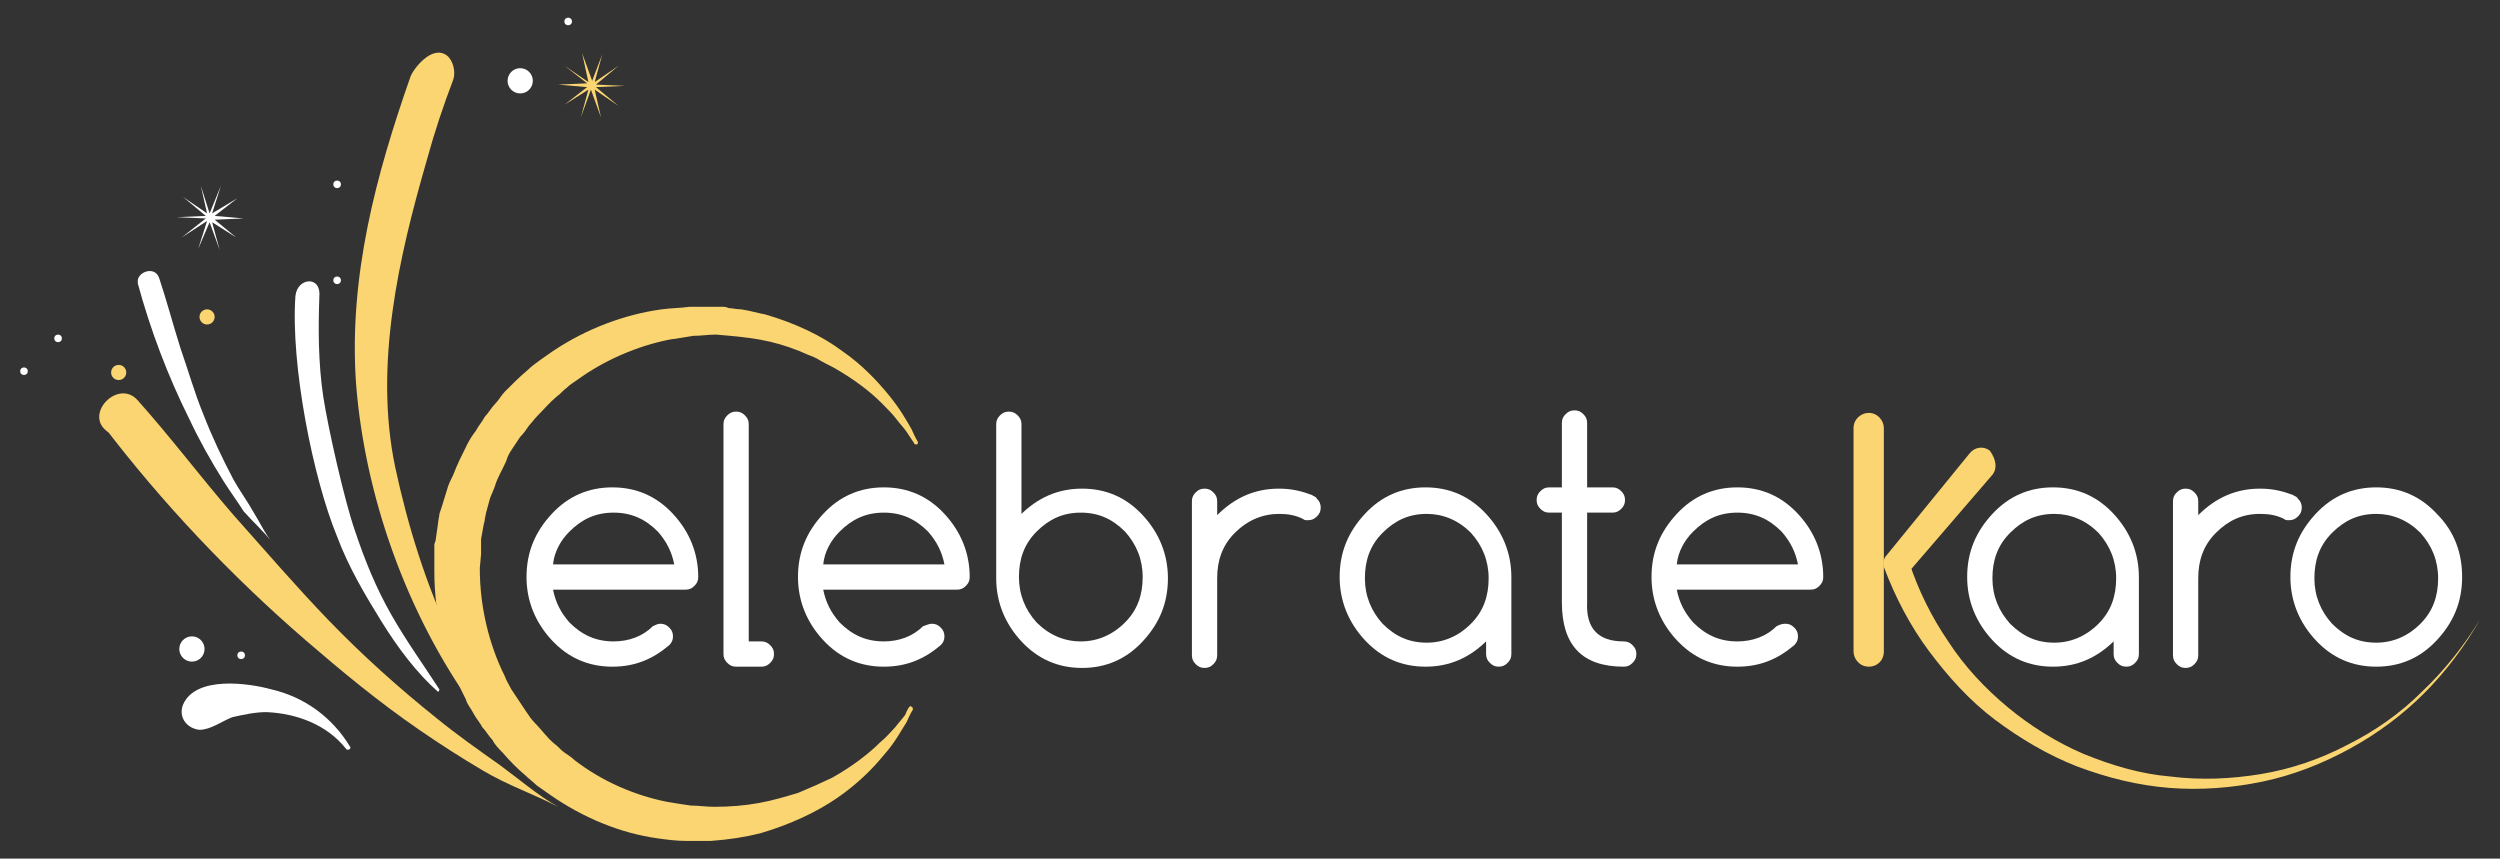 <?xml version="1.0" encoding="utf-8"?>
<!-- Generator: Adobe Illustrator 19.1.1, SVG Export Plug-In . SVG Version: 6.00 Build 0)  -->
<svg version="1.1" id="Layer_1" xmlns="http://www.w3.org/2000/svg" xmlns:xlink="http://www.w3.org/1999/xlink" x="0px" y="0px"
	 viewBox="0 0 198 68" style="enable-background:new 0 0 198 68;" xml:space="preserve">
<rect x="0" y="0" width="198" height="68" fill="#333333" stroke="none"/>
<style type="text/css">
	.st0{fill:#FFFFFF;}
	.st1{fill:#FAD571;}
</style>
<g>
	<g>
		<path class="st0" d="M52.3,49.4c0.3,0,0.5,0.1,0.7,0.3c0.2,0.2,0.3,0.4,0.3,0.7s-0.1,0.5-0.3,0.7c-1.3,1.1-2.7,1.7-4.5,1.7
			c-1.9,0-3.5-0.7-4.8-2.1c-1.3-1.4-2-3.1-2-5c0-2,0.7-3.6,2-5c1.3-1.4,2.9-2.1,4.8-2.1s3.5,0.7,4.8,2.1c1.3,1.4,2,3.1,2,5
			c0,0.3-0.1,0.5-0.3,0.7c-0.2,0.2-0.4,0.3-0.7,0.3H43.8c0.2,1,0.6,1.8,1.3,2.6c1,1,2.1,1.5,3.5,1.5c1.2,0,2.3-0.4,3.1-1.2
			C51.9,49.5,52.1,49.4,52.3,49.4z M53.4,44.7c-0.2-1-0.6-1.8-1.3-2.6c-1-1-2.1-1.5-3.5-1.5s-2.5,0.5-3.5,1.5
			c-0.7,0.7-1.2,1.6-1.3,2.6H53.4z"/>
		<path class="st0" d="M57.3,33.6c0-0.3,0.1-0.5,0.3-0.7c0.2-0.2,0.4-0.3,0.7-0.3c0.3,0,0.5,0.1,0.7,0.3c0.2,0.2,0.3,0.4,0.3,0.7
			v17.2h1c0.3,0,0.5,0.1,0.7,0.3c0.2,0.2,0.3,0.4,0.3,0.7c0,0.3-0.1,0.5-0.3,0.7c-0.2,0.2-0.4,0.3-0.7,0.3h-2
			c-0.3,0-0.5-0.1-0.7-0.3c-0.2-0.2-0.3-0.4-0.3-0.7V33.6z"/>
		<path class="st0" d="M73.8,49.4c0.3,0,0.5,0.1,0.7,0.3c0.2,0.2,0.3,0.4,0.3,0.7s-0.1,0.5-0.3,0.7c-1.3,1.1-2.7,1.7-4.5,1.7
			c-1.9,0-3.5-0.7-4.8-2.1c-1.3-1.4-2-3.1-2-5c0-2,0.7-3.6,2-5c1.3-1.4,2.9-2.1,4.8-2.1c1.9,0,3.5,0.7,4.8,2.1c1.3,1.4,2,3.1,2,5
			c0,0.3-0.1,0.5-0.3,0.7c-0.2,0.2-0.4,0.3-0.7,0.3H65.2c0.2,1,0.6,1.8,1.3,2.6c1,1,2.1,1.5,3.5,1.5c1.2,0,2.3-0.4,3.1-1.2
			C73.4,49.5,73.6,49.4,73.8,49.4z M74.8,44.7c-0.2-1-0.6-1.8-1.3-2.6c-1-1-2.1-1.5-3.5-1.5s-2.5,0.5-3.5,1.5
			c-0.7,0.7-1.2,1.6-1.3,2.6H74.8z"/>
		<path class="st0" d="M80.8,40.8C80.8,40.8,80.8,40.8,80.8,40.8c1.4-1.4,3-2.1,4.9-2.1c1.9,0,3.5,0.7,4.8,2.1c1.3,1.4,2,3.1,2,5
			c0,2-0.7,3.6-2,5c-1.3,1.4-2.9,2.1-4.8,2.1c-1.9,0-3.5-0.7-4.8-2.1c-1.3-1.4-2-3.1-2-5V33.6c0-0.3,0.1-0.5,0.3-0.7
			c0.2-0.2,0.4-0.3,0.7-0.3c0.3,0,0.5,0.1,0.7,0.3c0.2,0.2,0.3,0.4,0.3,0.7V40.8z M85.6,50.8c1.3,0,2.5-0.5,3.5-1.5
			c1-1,1.4-2.2,1.4-3.6c0-1.4-0.5-2.6-1.4-3.6c-1-1-2.1-1.5-3.5-1.5s-2.5,0.5-3.5,1.5c-1,1-1.4,2.2-1.4,3.6c0,1.4,0.5,2.6,1.4,3.6
			C83.1,50.3,84.3,50.8,85.6,50.8z"/>
		<path class="st0" d="M94.4,39.7c0-0.3,0.1-0.5,0.3-0.7c0.2-0.2,0.4-0.3,0.7-0.3c0.3,0,0.5,0.1,0.7,0.3c0.2,0.2,0.3,0.4,0.3,0.7
			v1.1c1.4-1.4,3-2.1,4.9-2.1c1,0,1.8,0.2,2.6,0.5c0.1,0.1,0.3,0.1,0.4,0.3c0.2,0.2,0.3,0.4,0.3,0.7c0,0.3-0.1,0.5-0.3,0.7
			c-0.2,0.2-0.4,0.3-0.7,0.3c-0.2,0-0.3,0-0.4-0.1c-0.6-0.3-1.2-0.4-1.9-0.4c-1.3,0-2.5,0.5-3.5,1.5c-1,1-1.4,2.2-1.4,3.6v6.1
			c0,0.3-0.1,0.5-0.3,0.7c-0.2,0.2-0.4,0.3-0.7,0.3c-0.3,0-0.5-0.1-0.7-0.3c-0.2-0.2-0.3-0.4-0.3-0.7V39.7z"/>
		<path class="st0" d="M117.8,50.7c-1.4,1.4-3,2.1-4.9,2.1c-1.9,0-3.5-0.7-4.8-2.1c-1.3-1.4-2-3.1-2-5c0-2,0.7-3.6,2-5
			c1.3-1.4,2.9-2.1,4.8-2.1c1.9,0,3.5,0.7,4.8,2.1c1.3,1.4,2,3.1,2,5v6.1c0,0.3-0.1,0.5-0.3,0.7c-0.2,0.2-0.4,0.3-0.7,0.3
			c-0.3,0-0.5-0.1-0.7-0.3c-0.2-0.2-0.3-0.4-0.3-0.7V50.7z M113,40.7c-1.4,0-2.5,0.5-3.5,1.5s-1.4,2.2-1.4,3.6
			c0,1.4,0.5,2.6,1.4,3.6c1,1,2.1,1.5,3.5,1.5c1.3,0,2.5-0.5,3.5-1.5c1-1,1.4-2.2,1.4-3.6c0-1.4-0.5-2.6-1.4-3.6
			C115.5,41.2,114.3,40.7,113,40.7z"/>
		<path class="st0" d="M128.6,50.8c0.3,0,0.5,0.1,0.7,0.3c0.2,0.2,0.3,0.4,0.3,0.7c0,0.3-0.1,0.5-0.3,0.7c-0.2,0.2-0.4,0.3-0.7,0.3
			c-3.3,0-4.9-1.7-4.9-5.1v-7.1h-1c-0.3,0-0.5-0.1-0.7-0.3c-0.2-0.2-0.3-0.4-0.3-0.7c0-0.3,0.1-0.5,0.3-0.7c0.2-0.2,0.4-0.3,0.7-0.3
			h1v-5.1c0-0.3,0.1-0.5,0.3-0.7c0.2-0.2,0.4-0.3,0.7-0.3c0.3,0,0.5,0.1,0.7,0.3c0.2,0.2,0.3,0.4,0.3,0.7v5.1h2
			c0.3,0,0.5,0.1,0.7,0.3c0.2,0.2,0.3,0.4,0.3,0.7c0,0.3-0.1,0.5-0.3,0.7c-0.2,0.2-0.4,0.3-0.7,0.3h-2v7.1
			C125.6,49.8,126.6,50.8,128.6,50.8z"/>
		<path class="st0" d="M141.4,49.4c0.3,0,0.5,0.1,0.7,0.3c0.2,0.2,0.3,0.4,0.3,0.7s-0.1,0.5-0.3,0.7c-1.3,1.1-2.7,1.7-4.5,1.7
			c-1.9,0-3.5-0.7-4.8-2.1c-1.3-1.4-2-3.1-2-5c0-2,0.7-3.6,2-5c1.3-1.4,2.9-2.1,4.8-2.1c1.9,0,3.5,0.7,4.8,2.1c1.3,1.4,2,3.1,2,5
			c0,0.3-0.1,0.5-0.3,0.7c-0.2,0.2-0.4,0.3-0.7,0.3h-10.6c0.2,1,0.6,1.8,1.3,2.6c1,1,2.1,1.5,3.5,1.5c1.2,0,2.3-0.4,3.1-1.2
			C140.9,49.5,141.1,49.4,141.4,49.4z M142.4,44.7c-0.2-1-0.6-1.8-1.3-2.6c-1-1-2.1-1.5-3.5-1.5c-1.4,0-2.5,0.5-3.5,1.5
			c-0.7,0.7-1.2,1.6-1.3,2.6H142.4z"/>
	</g>
	<path class="st1" d="M157.8,37.6l-6.8,7.9l0.2-1c0.7,2.2,1.8,4.4,3.1,6.3c1.3,2,2.9,3.7,4.7,5.2c1.8,1.5,3.9,2.8,6,3.7
		c2.2,0.9,4.5,1.6,6.9,1.8c2.4,0.3,4.8,0.2,7.2-0.2c2.4-0.4,4.7-1.2,6.8-2.3c2.2-1.1,4.2-2.5,5.9-4.2c1.8-1.7,3.3-3.6,4.6-5.7
		c-1.2,2.1-2.7,4.1-4.4,5.8c-1.7,1.7-3.7,3.2-5.9,4.4c-2.2,1.2-4.5,2.1-6.9,2.6c-2.4,0.5-4.9,0.7-7.4,0.5c-2.5-0.2-4.9-0.8-7.3-1.7
		c-2.3-0.9-4.5-2.2-6.5-3.7c-2-1.5-3.7-3.4-5.2-5.4c-1.5-2-2.7-4.3-3.6-6.7c-0.1-0.3,0-0.7,0.2-0.9l0,0l6.6-8.1
		c0.4-0.5,1.1-0.6,1.6-0.2C158.1,36.4,158.2,37.1,157.8,37.6C157.8,37.6,157.8,37.6,157.8,37.6z"/>
	<path class="st1" d="M148,52.8L148,52.8c-0.7,0-1.2-0.6-1.2-1.2V33.9c0-0.7,0.6-1.2,1.2-1.2l0,0c0.7,0,1.2,0.6,1.2,1.2v17.7
		C149.2,52.3,148.7,52.8,148,52.8z"/>
	<g>
		<path class="st1" d="M44.4,62.5c-7.3-6.6-11.1-16.2-13.1-25.5c-1.7-8.1,0.3-16.7,2.5-24.3c0.6-2.2,1.3-4.3,2.1-6.4
			c0.2-0.6,0-1.5-0.5-1.9c-1.2-0.9-2.7,1.1-2.9,1.7c-2.7,7.7-4.9,15.8-4.3,24.3c0.7,8.9,4,18.2,9.3,25.6c1.9,2.6,4.1,4.8,6.6,6.8
			C44.3,63,44.6,62.7,44.4,62.5L44.4,62.5z"/>
		<path class="st1" d="M44.2,63.9c-1.6-0.9-3.1-2.2-4.6-3.3c-1.7-1.2-3.4-2.4-5-3.7c-3-2.4-5.9-5-8.6-7.8c-2.6-2.7-5-5.5-7.5-8.3
			c-2.6-3-5-6.2-7.6-9.1c-1.5-1.7-4.2,1-2.5,2.4c0.6,0.5,1.3,0.9,2,1.3c0.8,0.6,1.9-0.4,1.6-1.3c-0.2-0.6-0.4-1.2-0.7-1.8
			c-1.1,0.4-2.1,0.9-3.2,1.3c4.7,6.2,10.2,12,16.1,17.1c2.9,2.5,5.8,4.9,9,7.1c1.6,1.1,3.3,2.2,5,3.2C40.2,62.2,42.3,62.9,44.2,63.9
			C44.2,63.9,44.2,63.9,44.2,63.9L44.2,63.9z"/>
		<path class="st0" d="M34.8,54.6c-1.3-2-2.6-3.8-3.8-5.9c-1.2-2.1-2.1-4.3-2.9-6.7c-0.8-2.3-2.1-8-2.5-10.6
			c-0.4-2.7-0.4-5.4-0.3-8.1c0-1.6-2-1.2-1.9,0.4c0,0.5,0,0.9,0,1.4c0.1,1,1.1,1.1,1.4,0.2c0.1-0.4,0.2-0.9,0.4-1.3
			c-0.6-0.2-1.2-0.4-1.8-0.6c-0.4,5.5,1.4,14.5,3.3,19.1c0.9,2.4,2.2,4.6,3.5,6.7c1.3,2.1,2.8,4.1,4.5,5.6
			C34.7,54.8,34.8,54.7,34.8,54.6L34.8,54.6z"/>
		<path class="st0" d="M21.6,43c-0.6-0.7-1-1.6-1.5-2.4c-0.5-0.9-1.1-1.7-1.6-2.6c-0.9-1.7-1.7-3.4-2.4-5.2
			c-0.7-1.7-1.2-3.5-1.8-5.2c-0.6-1.9-1.1-3.8-1.7-5.6c-0.4-1.1-2.1-0.3-1.6,0.6c0.2,0.4,0.4,0.6,0.6,1c0.3,0.4,0.9,0.2,1-0.3
			c0-0.3,0-0.6,0-0.9c-0.6,0-1.1,0-1.7,0c1,3.7,2.4,7.4,4.1,10.8c0.8,1.7,1.7,3.3,2.7,4.9c0.5,0.8,1.1,1.6,1.6,2.4
			C20.1,41.4,20.9,42.1,21.6,43C21.6,43,21.6,43,21.6,43L21.6,43z"/>
		<path class="st0" d="M27.4,59.3c-1.5-1.9-3.9-2.8-6.3-2.9c-0.9,0-1.8,0.2-2.7,0.4c-0.8,0.3-1.7,1-2.6,1c-1-0.1-1.7-1-1.3-2
			c1-2.3,5.2-1.7,7-1.2c2.6,0.6,4.8,2.2,6.2,4.5C27.9,59.3,27.5,59.5,27.4,59.3L27.4,59.3z"/>
		<circle class="st0" cx="41.2" cy="6.4" r="1"/>
		<circle class="st0" cx="15.2" cy="51.4" r="1"/>
		<circle class="st1" cx="16.4" cy="25.1" r="0.6"/>
		<circle class="st1" cx="9.4" cy="29.5" r="0.6"/>
		<circle class="st0" cx="26.7" cy="22.2" r="0.3"/>
		<circle class="st0" cx="26.7" cy="14.6" r="0.3"/>
		<circle class="st0" cx="4.6" cy="26.8" r="0.3"/>
		<circle class="st0" cx="1.9" cy="29.4" r="0.3"/>
		<circle class="st0" cx="19.1" cy="51.9" r="0.3"/>
		<circle class="st0" cx="45" cy="1.7" r="0.3"/>
		<polygon class="st1" points="44.2,6.7 46.5,6.9 44.7,8.3 46.6,7.1 46,9.3 46.8,7.1 47.6,9.3 47.1,7.1 49,8.4 47.2,6.9 49.5,6.8 
			47.2,6.7 49,5.2 47.1,6.5 47.7,4.3 46.9,6.4 46.1,4.2 46.6,6.5 44.7,5.2 46.5,6.6 		"/>
		<polygon class="st0" points="14,17.2 16.3,17.3 14.4,18.8 16.4,17.5 15.7,19.7 16.6,17.6 17.4,19.8 16.8,17.6 18.7,18.8 17,17.4 
			19.3,17.3 17,17.1 18.8,15.7 16.8,16.9 17.5,14.7 16.6,16.9 15.9,14.7 16.4,16.9 14.5,15.6 16.3,17.1 		"/>
	</g>
	<path class="st1" d="M72.3,56.2c0,0-0.2,0.3-0.5,1c-0.4,0.6-0.9,1.6-1.8,2.6c-0.9,1.1-2.1,2.3-3.7,3.4c-1.6,1.1-3.7,2.1-6.1,2.8
		c-1.2,0.3-2.5,0.5-3.9,0.6c-0.2,0-0.4,0-0.6,0l-0.5,0c-0.3,0-0.6,0-0.9,0c-0.7,0-1.5-0.1-2.2-0.2c-2.9-0.4-5.9-1.6-8.6-3.5
		c-0.3-0.2-0.7-0.5-1-0.7c-0.3-0.3-0.6-0.5-0.9-0.8c-0.6-0.5-1.2-1.1-1.8-1.8c-0.3-0.3-0.6-0.6-0.8-1c-0.3-0.3-0.5-0.7-0.8-1
		c-0.2-0.4-0.5-0.7-0.7-1.1c-0.2-0.4-0.5-0.7-0.6-1.1c-1.6-3.1-2.5-6.6-2.5-10.1c0-0.1,0,0.1,0-0.2l0,0l0-0.1l0-0.1l0-0.3l0-0.6
		l0-0.6l0-0.3l0.1-0.3l0.2-1.4c0-0.2,0.1-0.5,0.1-0.7l0.2-0.6l0.4-1.3c0.1-0.4,0.3-0.8,0.5-1.2c0.3-0.8,0.7-1.6,1.1-2.4
		c0.2-0.4,0.4-0.7,0.7-1.1c0.2-0.4,0.5-0.7,0.7-1.1c0.3-0.3,0.5-0.7,0.8-1c0.3-0.3,0.5-0.7,0.8-1c0.6-0.6,1.2-1.2,1.8-1.7
		c0.3-0.3,0.6-0.5,1-0.8c0.3-0.2,0.7-0.5,1-0.7c2.7-1.8,5.7-2.9,8.6-3.3c0.7-0.1,1.5-0.1,2.2-0.2c0.7,0,1.4,0,2.1,0l0,0
		c0.1,0,0.1,0,0.1,0l0.1,0l0.1,0l0.2,0c0.2,0,0.3,0,0.5,0.1c0.3,0,0.6,0.1,1,0.1c0.7,0.1,1.3,0.3,1.9,0.4c2.4,0.7,4.5,1.7,6.1,2.9
		c1.6,1.1,2.8,2.4,3.7,3.5c0.9,1.1,1.4,2,1.8,2.7c0.3,0.7,0.5,1,0.5,1l0,0c0,0.1,0,0.2-0.1,0.2c-0.1,0-0.2,0-0.2-0.1
		c0,0-0.2-0.3-0.6-0.9c-0.2-0.3-0.5-0.6-0.8-1c-0.3-0.4-0.7-0.8-1.2-1.3c-0.9-0.9-2.2-1.9-3.8-2.8c-0.4-0.2-0.8-0.4-1.3-0.7
		c-0.2-0.1-0.4-0.2-0.7-0.3c-0.2-0.1-0.5-0.2-0.7-0.3c-1-0.4-2-0.7-3.1-0.9c-1.1-0.2-2.3-0.3-3.5-0.4c-0.6,0-1.2,0.1-1.8,0.1
		c-0.6,0.1-1.2,0.2-1.9,0.3c-2.5,0.5-5.1,1.6-7.3,3.2c-0.3,0.2-0.6,0.4-0.8,0.6c-0.3,0.2-0.5,0.5-0.8,0.7c-0.6,0.5-1,1-1.5,1.5
		c-0.3,0.3-0.5,0.6-0.7,0.8c-0.2,0.3-0.4,0.6-0.7,0.9c-0.2,0.3-0.4,0.6-0.6,0.9c-0.2,0.3-0.4,0.6-0.5,1c-0.3,0.7-0.7,1.3-0.9,2
		c-0.1,0.3-0.3,0.7-0.4,1l-0.3,1.1l-0.1,0.5c0,0.2-0.1,0.4-0.1,0.5l-0.2,1.1l0,0.3l0,0.3l0,0.6l-0.1,1.1c0,3,0.7,6,2,8.6
		c0.1,0.3,0.3,0.6,0.5,1c0.2,0.3,0.4,0.6,0.6,0.9c0.2,0.3,0.4,0.6,0.6,0.9c0.2,0.3,0.4,0.6,0.7,0.9c0.5,0.5,0.9,1.1,1.5,1.6
		c0.3,0.2,0.5,0.5,0.8,0.7c0.3,0.2,0.6,0.4,0.8,0.6c2.2,1.7,4.8,2.8,7.3,3.3c0.6,0.1,1.2,0.2,1.9,0.3c0.6,0,1.2,0.1,1.9,0.1
		c1.2,0,2.4-0.1,3.5-0.3c1.1-0.2,2.1-0.5,3.1-0.8c0.5-0.2,0.9-0.4,1.4-0.6c0.4-0.2,0.9-0.4,1.3-0.6c1.6-0.9,2.9-1.9,3.8-2.8
		c0.5-0.4,0.9-0.9,1.2-1.2c0.3-0.4,0.6-0.7,0.8-1C71.8,56.3,72,56,72,56c0.1-0.1,0.2-0.1,0.2,0C72.3,56,72.3,56.1,72.3,56.2
		L72.3,56.2z"/>
	<g>
		<g>
			<path class="st0" d="M167.5,50.7c-1.4,1.4-3,2.1-4.9,2.1c-1.9,0-3.5-0.7-4.8-2.1c-1.3-1.4-2-3.1-2-5c0-2,0.7-3.6,2-5
				c1.3-1.4,2.9-2.1,4.8-2.1c1.9,0,3.5,0.7,4.8,2.1c1.3,1.4,2,3.1,2,5v6.1c0,0.3-0.1,0.5-0.3,0.7c-0.2,0.2-0.4,0.3-0.7,0.3
				c-0.3,0-0.5-0.1-0.7-0.3c-0.2-0.2-0.3-0.4-0.3-0.7V50.7z M162.7,40.7c-1.4,0-2.5,0.5-3.5,1.5c-1,1-1.4,2.2-1.4,3.6
				c0,1.4,0.5,2.6,1.4,3.6c1,1,2.1,1.5,3.5,1.5c1.3,0,2.5-0.5,3.5-1.5c1-1,1.4-2.2,1.4-3.6c0-1.4-0.5-2.6-1.4-3.6
				C165.2,41.2,164,40.7,162.7,40.7z"/>
			<path class="st0" d="M172.1,39.7c0-0.3,0.1-0.5,0.3-0.7c0.2-0.2,0.4-0.3,0.7-0.3c0.3,0,0.5,0.1,0.7,0.3c0.2,0.2,0.3,0.4,0.3,0.7
				v1.1c1.4-1.4,3-2.1,4.9-2.1c1,0,1.8,0.2,2.6,0.5c0.1,0.1,0.3,0.1,0.4,0.3c0.2,0.2,0.3,0.4,0.3,0.7s-0.1,0.5-0.3,0.7
				c-0.2,0.2-0.4,0.3-0.7,0.3c-0.2,0-0.3,0-0.4-0.1c-0.6-0.3-1.2-0.4-1.9-0.4c-1.4,0-2.5,0.5-3.5,1.5c-1,1-1.4,2.2-1.4,3.6v6.1
				c0,0.3-0.1,0.5-0.3,0.7c-0.2,0.2-0.4,0.3-0.7,0.3c-0.3,0-0.5-0.1-0.7-0.3c-0.2-0.2-0.3-0.4-0.3-0.7V39.7z"/>
		</g>
	</g>
	<g>
		<g>
			<path class="st0" d="M195,45.7c0,2-0.7,3.6-2,5c-1.3,1.4-2.9,2.1-4.8,2.1c-1.9,0-3.5-0.7-4.8-2.1c-1.3-1.4-2-3.1-2-5
				c0-2,0.7-3.6,2-5c1.3-1.4,2.9-2.1,4.8-2.1c1.9,0,3.5,0.7,4.8,2.1C194.4,42.1,195,43.8,195,45.7z M188.2,40.7
				c-1.4,0-2.5,0.5-3.5,1.5c-1,1-1.4,2.2-1.4,3.6c0,1.4,0.5,2.6,1.4,3.6c1,1,2.1,1.5,3.5,1.5c1.3,0,2.5-0.5,3.5-1.5
				c1-1,1.4-2.2,1.4-3.6c0-1.4-0.5-2.6-1.4-3.6C190.7,41.2,189.5,40.7,188.2,40.7z"/>
		</g>
	</g>
</g>
</svg>

